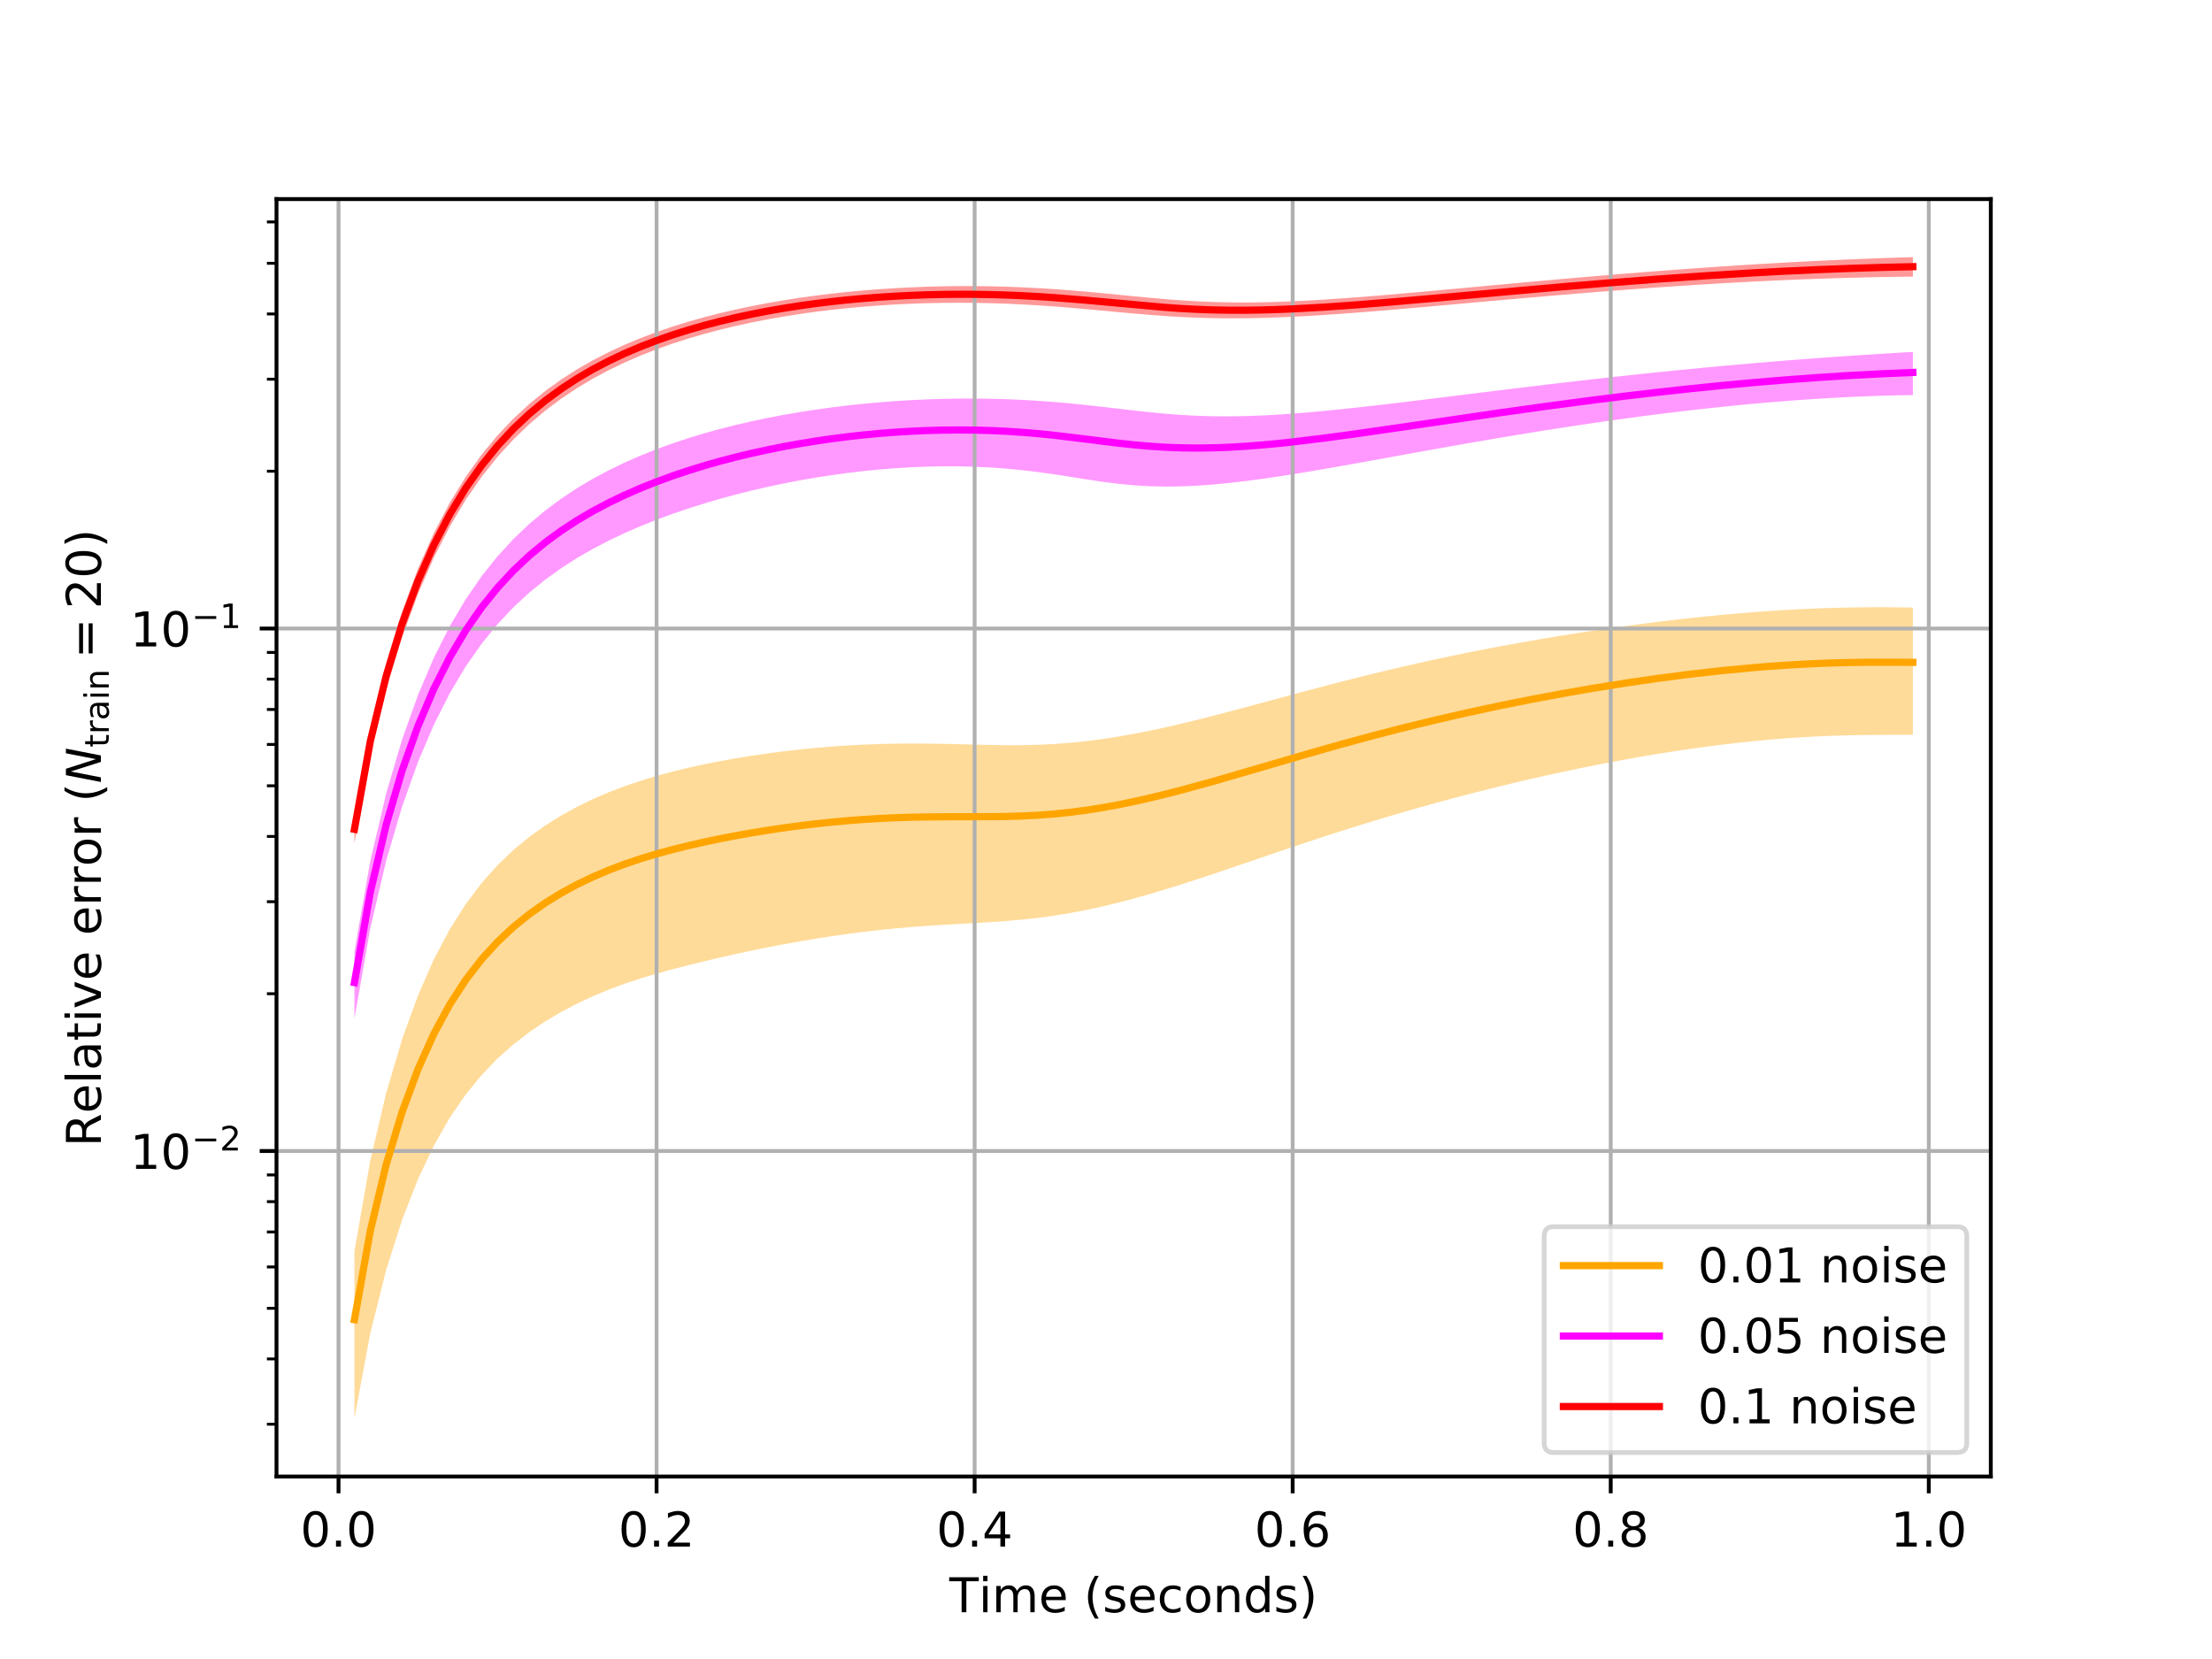 <?xml version="1.0" encoding="utf-8" standalone="no"?>
<!DOCTYPE svg PUBLIC "-//W3C//DTD SVG 1.1//EN"
  "http://www.w3.org/Graphics/SVG/1.1/DTD/svg11.dtd">
<!-- Created with matplotlib (https://matplotlib.org/) -->
<svg height="345.6pt" version="1.1" viewBox="0 0 460.8 345.6" width="460.8pt" xmlns="http://www.w3.org/2000/svg" xmlns:xlink="http://www.w3.org/1999/xlink">
 <defs>
  <style type="text/css">
*{stroke-linecap:butt;stroke-linejoin:round;white-space:pre;}
  </style>
 </defs>
 <g id="figure_1">
  <g id="patch_1">
   <path d="M 0 345.6 
L 460.8 345.6 
L 460.8 0 
L 0 0 
z
" style="fill:#ffffff;"/>
  </g>
  <g id="axes_1">
   <g id="patch_2">
    <path d="M 57.6 307.584 
L 414.72 307.584 
L 414.72 41.472 
L 57.6 41.472 
z
" style="fill:#ffffff;"/>
   </g>
   <g id="PolyCollection_1">
    <path clip-path="url(#p2dcc04b6af)" d="M 73.833 260.637 
L 73.833 295.488 
L 77.146 277.694 
L 80.458 264.518 
L 83.771 254.095 
L 87.084 245.612 
L 90.397 238.622 
L 93.71 232.828 
L 97.022 227.998 
L 100.335 223.942 
L 103.648 220.504 
L 106.961 217.559 
L 110.274 215.006 
L 113.586 212.775 
L 116.899 210.812 
L 120.212 209.074 
L 123.525 207.528 
L 126.838 206.149 
L 130.15 204.918 
L 133.463 203.818 
L 136.776 202.825 
L 140.089 201.914 
L 143.402 201.061 
L 146.714 200.249 
L 150.027 199.472 
L 153.34 198.727 
L 156.653 198.017 
L 159.966 197.342 
L 163.278 196.707 
L 166.591 196.11 
L 169.904 195.552 
L 173.217 195.035 
L 176.53 194.559 
L 179.842 194.13 
L 183.155 193.747 
L 186.468 193.413 
L 189.781 193.125 
L 193.094 192.88 
L 196.406 192.668 
L 199.719 192.478 
L 203.032 192.293 
L 206.345 192.093 
L 209.658 191.857 
L 212.97 191.565 
L 216.283 191.198 
L 219.596 190.747 
L 222.909 190.207 
L 226.222 189.577 
L 229.534 188.86 
L 232.847 188.062 
L 236.16 187.191 
L 239.473 186.257 
L 242.786 185.267 
L 246.098 184.231 
L 249.411 183.16 
L 252.724 182.061 
L 256.037 180.944 
L 259.35 179.816 
L 262.662 178.685 
L 265.975 177.557 
L 269.288 176.438 
L 272.601 175.332 
L 275.914 174.244 
L 279.226 173.176 
L 282.539 172.131 
L 285.852 171.109 
L 289.165 170.112 
L 292.478 169.139 
L 295.79 168.191 
L 299.103 167.268 
L 302.416 166.371 
L 305.729 165.498 
L 309.042 164.65 
L 312.354 163.826 
L 315.667 163.027 
L 318.98 162.254 
L 322.293 161.505 
L 325.606 160.783 
L 328.918 160.087 
L 332.231 159.418 
L 335.544 158.776 
L 338.857 158.162 
L 342.17 157.578 
L 345.482 157.023 
L 348.795 156.499 
L 352.108 156.007 
L 355.421 155.549 
L 358.734 155.126 
L 362.046 154.738 
L 365.359 154.389 
L 368.672 154.08 
L 371.985 153.811 
L 375.298 153.586 
L 378.61 153.405 
L 381.923 153.267 
L 385.236 153.173 
L 388.549 153.115 
L 391.862 153.087 
L 395.174 153.075 
L 398.487 153.062 
L 398.487 126.566 
L 398.487 126.566 
L 395.174 126.516 
L 391.862 126.495 
L 388.549 126.506 
L 385.236 126.552 
L 381.923 126.631 
L 378.61 126.745 
L 375.298 126.891 
L 371.985 127.07 
L 368.672 127.281 
L 365.359 127.521 
L 362.046 127.789 
L 358.734 128.085 
L 355.421 128.408 
L 352.108 128.756 
L 348.795 129.128 
L 345.482 129.524 
L 342.17 129.943 
L 338.857 130.384 
L 335.544 130.846 
L 332.231 131.33 
L 328.918 131.834 
L 325.606 132.359 
L 322.293 132.905 
L 318.98 133.472 
L 315.667 134.06 
L 312.354 134.669 
L 309.042 135.302 
L 305.729 135.957 
L 302.416 136.635 
L 299.103 137.338 
L 295.79 138.065 
L 292.478 138.817 
L 289.165 139.593 
L 285.852 140.392 
L 282.539 141.214 
L 279.226 142.057 
L 275.914 142.918 
L 272.601 143.794 
L 269.288 144.682 
L 265.975 145.577 
L 262.662 146.474 
L 259.35 147.367 
L 256.037 148.249 
L 252.724 149.113 
L 249.411 149.951 
L 246.098 150.755 
L 242.786 151.517 
L 239.473 152.228 
L 236.16 152.88 
L 232.847 153.465 
L 229.534 153.975 
L 226.222 154.402 
L 222.909 154.741 
L 219.596 154.99 
L 216.283 155.149 
L 212.97 155.226 
L 209.658 155.233 
L 206.345 155.189 
L 203.032 155.114 
L 199.719 155.031 
L 196.406 154.957 
L 193.094 154.907 
L 189.781 154.893 
L 186.468 154.921 
L 183.155 154.996 
L 179.842 155.122 
L 176.53 155.298 
L 173.217 155.525 
L 169.904 155.803 
L 166.591 156.131 
L 163.278 156.51 
L 159.966 156.94 
L 156.653 157.423 
L 153.34 157.959 
L 150.027 158.553 
L 146.714 159.21 
L 143.402 159.937 
L 140.089 160.742 
L 136.776 161.64 
L 133.463 162.644 
L 130.15 163.77 
L 126.838 165.033 
L 123.525 166.456 
L 120.212 168.064 
L 116.899 169.886 
L 113.586 171.959 
L 110.274 174.33 
L 106.961 177.062 
L 103.648 180.234 
L 100.335 183.949 
L 97.022 188.338 
L 93.71 193.56 
L 90.397 199.813 
L 87.084 207.344 
L 83.771 216.47 
L 80.458 227.657 
L 77.146 241.742 
L 73.833 260.637 
z
" style="fill:#ffa500;fill-opacity:0.4;"/>
   </g>
   <g id="PolyCollection_2">
    <path clip-path="url(#p2dcc04b6af)" d="M 73.833 198.214 
L 73.833 212.189 
L 77.146 193.351 
L 80.458 179.265 
L 83.771 168 
L 87.084 158.711 
L 90.397 150.939 
L 93.71 144.387 
L 97.022 138.83 
L 100.335 134.089 
L 103.648 130.02 
L 106.961 126.502 
L 110.274 123.437 
L 113.586 120.747 
L 116.899 118.366 
L 120.212 116.243 
L 123.525 114.335 
L 126.838 112.608 
L 130.15 111.035 
L 133.463 109.596 
L 136.776 108.272 
L 140.089 107.051 
L 143.402 105.921 
L 146.714 104.875 
L 150.027 103.904 
L 153.34 103.006 
L 156.653 102.176 
L 159.966 101.411 
L 163.278 100.711 
L 166.591 100.073 
L 169.904 99.497 
L 173.217 98.983 
L 176.53 98.529 
L 179.842 98.138 
L 183.155 97.809 
L 186.468 97.543 
L 189.781 97.342 
L 193.094 97.208 
L 196.406 97.143 
L 199.719 97.15 
L 203.032 97.231 
L 206.345 97.39 
L 209.658 97.628 
L 212.97 97.947 
L 216.283 98.343 
L 219.596 98.807 
L 222.909 99.319 
L 226.222 99.846 
L 229.534 100.344 
L 232.847 100.77 
L 236.16 101.091 
L 239.473 101.29 
L 242.786 101.364 
L 246.098 101.321 
L 249.411 101.173 
L 252.724 100.933 
L 256.037 100.616 
L 259.35 100.233 
L 262.662 99.796 
L 265.975 99.315 
L 269.288 98.8 
L 272.601 98.256 
L 275.914 97.691 
L 279.226 97.111 
L 282.539 96.52 
L 285.852 95.922 
L 289.165 95.321 
L 292.478 94.719 
L 295.79 94.12 
L 299.103 93.524 
L 302.416 92.934 
L 305.729 92.351 
L 309.042 91.777 
L 312.354 91.212 
L 315.667 90.658 
L 318.98 90.116 
L 322.293 89.586 
L 325.606 89.069 
L 328.918 88.565 
L 332.231 88.076 
L 335.544 87.602 
L 338.857 87.143 
L 342.17 86.7 
L 345.482 86.274 
L 348.795 85.865 
L 352.108 85.474 
L 355.421 85.102 
L 358.734 84.749 
L 362.046 84.416 
L 365.359 84.104 
L 368.672 83.813 
L 371.985 83.544 
L 375.298 83.298 
L 378.61 83.076 
L 381.923 82.879 
L 385.236 82.707 
L 388.549 82.562 
L 391.862 82.444 
L 395.174 82.355 
L 398.487 82.296 
L 398.487 73.316 
L 398.487 73.316 
L 395.174 73.505 
L 391.862 73.704 
L 388.549 73.913 
L 385.236 74.132 
L 381.923 74.361 
L 378.61 74.6 
L 375.298 74.848 
L 371.985 75.107 
L 368.672 75.376 
L 365.359 75.654 
L 362.046 75.942 
L 358.734 76.24 
L 355.421 76.548 
L 352.108 76.865 
L 348.795 77.192 
L 345.482 77.528 
L 342.17 77.872 
L 338.857 78.226 
L 335.544 78.587 
L 332.231 78.957 
L 328.918 79.333 
L 325.606 79.717 
L 322.293 80.107 
L 318.98 80.503 
L 315.667 80.904 
L 312.354 81.309 
L 309.042 81.718 
L 305.729 82.128 
L 302.416 82.539 
L 299.103 82.95 
L 295.79 83.358 
L 292.478 83.761 
L 289.165 84.156 
L 285.852 84.541 
L 282.539 84.912 
L 279.226 85.265 
L 275.914 85.596 
L 272.601 85.897 
L 269.288 86.164 
L 265.975 86.389 
L 262.662 86.565 
L 259.35 86.683 
L 256.037 86.736 
L 252.724 86.716 
L 249.411 86.618 
L 246.098 86.44 
L 242.786 86.188 
L 239.473 85.872 
L 236.16 85.51 
L 232.847 85.124 
L 229.534 84.736 
L 226.222 84.368 
L 222.909 84.032 
L 219.596 83.74 
L 216.283 83.496 
L 212.97 83.303 
L 209.658 83.161 
L 206.345 83.069 
L 203.032 83.028 
L 199.719 83.037 
L 196.406 83.095 
L 193.094 83.202 
L 189.781 83.357 
L 186.468 83.561 
L 183.155 83.815 
L 179.842 84.118 
L 176.53 84.471 
L 173.217 84.876 
L 169.904 85.335 
L 166.591 85.848 
L 163.278 86.419 
L 159.966 87.05 
L 156.653 87.745 
L 153.34 88.508 
L 150.027 89.346 
L 146.714 90.264 
L 143.402 91.269 
L 140.089 92.369 
L 136.776 93.575 
L 133.463 94.897 
L 130.15 96.35 
L 126.838 97.952 
L 123.525 99.723 
L 120.212 101.691 
L 116.899 103.887 
L 113.586 106.35 
L 110.274 109.127 
L 106.961 112.28 
L 103.648 115.883 
L 100.335 120.027 
L 97.022 124.828 
L 93.71 130.426 
L 90.397 136.997 
L 87.084 144.763 
L 83.771 154.031 
L 80.458 165.272 
L 77.146 179.35 
L 73.833 198.214 
z
" style="fill:#ff00ff;fill-opacity:0.4;"/>
   </g>
   <g id="PolyCollection_3">
    <path clip-path="url(#p2dcc04b6af)" d="M 73.833 170.03 
L 73.833 175.67 
L 77.146 157.281 
L 80.458 143.619 
L 83.771 132.719 
L 87.084 123.709 
L 90.397 116.119 
L 93.71 109.656 
L 97.022 104.11 
L 100.335 99.322 
L 103.648 95.165 
L 106.961 91.536 
L 110.274 88.353 
L 113.586 85.545 
L 116.899 83.058 
L 120.212 80.845 
L 123.525 78.868 
L 126.838 77.095 
L 130.15 75.501 
L 133.463 74.063 
L 136.776 72.764 
L 140.089 71.588 
L 143.402 70.521 
L 146.714 69.554 
L 150.027 68.677 
L 153.34 67.883 
L 156.653 67.164 
L 159.966 66.516 
L 163.278 65.934 
L 166.591 65.413 
L 169.904 64.951 
L 173.217 64.545 
L 176.53 64.192 
L 179.842 63.89 
L 183.155 63.637 
L 186.468 63.432 
L 189.781 63.274 
L 193.094 63.161 
L 196.406 63.094 
L 199.719 63.072 
L 203.032 63.093 
L 206.345 63.159 
L 209.658 63.268 
L 212.97 63.419 
L 216.283 63.611 
L 219.596 63.84 
L 222.909 64.102 
L 226.222 64.391 
L 229.534 64.697 
L 232.847 65.008 
L 236.16 65.311 
L 239.473 65.592 
L 242.786 65.837 
L 246.098 66.036 
L 249.411 66.182 
L 252.724 66.274 
L 256.037 66.311 
L 259.35 66.296 
L 262.662 66.234 
L 265.975 66.128 
L 269.288 65.984 
L 272.601 65.809 
L 275.914 65.605 
L 279.226 65.379 
L 282.539 65.133 
L 285.852 64.873 
L 289.165 64.601 
L 292.478 64.319 
L 295.79 64.03 
L 299.103 63.737 
L 302.416 63.441 
L 305.729 63.144 
L 309.042 62.847 
L 312.354 62.552 
L 315.667 62.259 
L 318.98 61.97 
L 322.293 61.685 
L 325.606 61.405 
L 328.918 61.13 
L 332.231 60.862 
L 335.544 60.601 
L 338.857 60.348 
L 342.17 60.103 
L 345.482 59.866 
L 348.795 59.638 
L 352.108 59.421 
L 355.421 59.213 
L 358.734 59.016 
L 362.046 58.83 
L 365.359 58.655 
L 368.672 58.493 
L 371.985 58.343 
L 375.298 58.205 
L 378.61 58.081 
L 381.923 57.97 
L 385.236 57.873 
L 388.549 57.79 
L 391.862 57.721 
L 395.174 57.668 
L 398.487 57.629 
L 398.487 53.568 
L 398.487 53.568 
L 395.174 53.668 
L 391.862 53.78 
L 388.549 53.904 
L 385.236 54.039 
L 381.923 54.185 
L 378.61 54.342 
L 375.298 54.51 
L 371.985 54.689 
L 368.672 54.878 
L 365.359 55.076 
L 362.046 55.285 
L 358.734 55.502 
L 355.421 55.729 
L 352.108 55.964 
L 348.795 56.207 
L 345.482 56.458 
L 342.17 56.716 
L 338.857 56.982 
L 335.544 57.254 
L 332.231 57.532 
L 328.918 57.816 
L 325.606 58.105 
L 322.293 58.399 
L 318.98 58.697 
L 315.667 58.999 
L 312.354 59.303 
L 309.042 59.608 
L 305.729 59.915 
L 302.416 60.22 
L 299.103 60.524 
L 295.79 60.823 
L 292.478 61.117 
L 289.165 61.404 
L 285.852 61.679 
L 282.539 61.941 
L 279.226 62.185 
L 275.914 62.407 
L 272.601 62.603 
L 269.288 62.767 
L 265.975 62.894 
L 262.662 62.977 
L 259.35 63.011 
L 256.037 62.989 
L 252.724 62.909 
L 249.411 62.768 
L 246.098 62.57 
L 242.786 62.32 
L 239.473 62.029 
L 236.16 61.712 
L 232.847 61.385 
L 229.534 61.061 
L 226.222 60.755 
L 222.909 60.476 
L 219.596 60.229 
L 216.283 60.02 
L 212.97 59.852 
L 209.658 59.725 
L 206.345 59.64 
L 203.032 59.598 
L 199.719 59.599 
L 196.406 59.642 
L 193.094 59.728 
L 189.781 59.857 
L 186.468 60.029 
L 183.155 60.246 
L 179.842 60.508 
L 176.53 60.816 
L 173.217 61.173 
L 169.904 61.579 
L 166.591 62.038 
L 163.278 62.552 
L 159.966 63.123 
L 156.653 63.757 
L 153.34 64.456 
L 150.027 65.228 
L 146.714 66.077 
L 143.402 67.012 
L 140.089 68.041 
L 136.776 69.175 
L 133.463 70.426 
L 130.15 71.808 
L 126.838 73.34 
L 123.525 75.043 
L 120.212 76.941 
L 116.899 79.065 
L 113.586 81.452 
L 110.274 84.148 
L 106.961 87.208 
L 103.648 90.699 
L 100.335 94.706 
L 97.022 99.334 
L 93.71 104.714 
L 90.397 111.012 
L 87.084 118.445 
L 83.771 127.32 
L 80.458 138.112 
L 77.146 151.695 
L 73.833 170.03 
z
" style="fill:#ff0000;fill-opacity:0.4;"/>
   </g>
   <g id="matplotlib.axis_1">
    <g id="xtick_1">
     <g id="line2d_1">
      <path clip-path="url(#p2dcc04b6af)" d="M 70.52 307.584 
L 70.52 41.472 
" style="fill:none;stroke:#b0b0b0;stroke-linecap:square;stroke-width:0.8;"/>
     </g>
     <g id="line2d_2">
      <defs>
       <path d="M 0 0 
L 0 3.5 
" id="me8bd7dd10d" style="stroke:#000000;stroke-width:0.8;"/>
      </defs>
      <g>
       <use style="stroke:#000000;stroke-width:0.8;" x="70.52" xlink:href="#me8bd7dd10d" y="307.584"/>
      </g>
     </g>
     <g id="text_1">
      <!-- 0.0 -->
      <defs>
       <path d="M 31.781 66.406 
Q 24.172 66.406 20.328 58.906 
Q 16.5 51.422 16.5 36.375 
Q 16.5 21.391 20.328 13.891 
Q 24.172 6.391 31.781 6.391 
Q 39.453 6.391 43.281 13.891 
Q 47.125 21.391 47.125 36.375 
Q 47.125 51.422 43.281 58.906 
Q 39.453 66.406 31.781 66.406 
z
M 31.781 74.219 
Q 44.047 74.219 50.516 64.516 
Q 56.984 54.828 56.984 36.375 
Q 56.984 17.969 50.516 8.266 
Q 44.047 -1.422 31.781 -1.422 
Q 19.531 -1.422 13.062 8.266 
Q 6.594 17.969 6.594 36.375 
Q 6.594 54.828 13.062 64.516 
Q 19.531 74.219 31.781 74.219 
z
" id="DejaVuSans-48"/>
       <path d="M 10.688 12.406 
L 21 12.406 
L 21 0 
L 10.688 0 
z
" id="DejaVuSans-46"/>
      </defs>
      <g transform="translate(62.568 322.182)scale(0.1 -0.1)">
       <use xlink:href="#DejaVuSans-48"/>
       <use x="63.623" xlink:href="#DejaVuSans-46"/>
       <use x="95.41" xlink:href="#DejaVuSans-48"/>
      </g>
     </g>
    </g>
    <g id="xtick_2">
     <g id="line2d_3">
      <path clip-path="url(#p2dcc04b6af)" d="M 136.776 307.584 
L 136.776 41.472 
" style="fill:none;stroke:#b0b0b0;stroke-linecap:square;stroke-width:0.8;"/>
     </g>
     <g id="line2d_4">
      <g>
       <use style="stroke:#000000;stroke-width:0.8;" x="136.776" xlink:href="#me8bd7dd10d" y="307.584"/>
      </g>
     </g>
     <g id="text_2">
      <!-- 0.2 -->
      <defs>
       <path d="M 19.188 8.297 
L 53.609 8.297 
L 53.609 0 
L 7.328 0 
L 7.328 8.297 
Q 12.938 14.109 22.625 23.891 
Q 32.328 33.688 34.812 36.531 
Q 39.547 41.844 41.422 45.531 
Q 43.312 49.219 43.312 52.781 
Q 43.312 58.594 39.234 62.25 
Q 35.156 65.922 28.609 65.922 
Q 23.969 65.922 18.812 64.312 
Q 13.672 62.703 7.812 59.422 
L 7.812 69.391 
Q 13.766 71.781 18.938 73 
Q 24.125 74.219 28.422 74.219 
Q 39.75 74.219 46.484 68.547 
Q 53.219 62.891 53.219 53.422 
Q 53.219 48.922 51.531 44.891 
Q 49.859 40.875 45.406 35.406 
Q 44.188 33.984 37.641 27.219 
Q 31.109 20.453 19.188 8.297 
z
" id="DejaVuSans-50"/>
      </defs>
      <g transform="translate(128.824 322.182)scale(0.1 -0.1)">
       <use xlink:href="#DejaVuSans-48"/>
       <use x="63.623" xlink:href="#DejaVuSans-46"/>
       <use x="95.41" xlink:href="#DejaVuSans-50"/>
      </g>
     </g>
    </g>
    <g id="xtick_3">
     <g id="line2d_5">
      <path clip-path="url(#p2dcc04b6af)" d="M 203.032 307.584 
L 203.032 41.472 
" style="fill:none;stroke:#b0b0b0;stroke-linecap:square;stroke-width:0.8;"/>
     </g>
     <g id="line2d_6">
      <g>
       <use style="stroke:#000000;stroke-width:0.8;" x="203.032" xlink:href="#me8bd7dd10d" y="307.584"/>
      </g>
     </g>
     <g id="text_3">
      <!-- 0.4 -->
      <defs>
       <path d="M 37.797 64.312 
L 12.891 25.391 
L 37.797 25.391 
z
M 35.203 72.906 
L 47.609 72.906 
L 47.609 25.391 
L 58.016 25.391 
L 58.016 17.188 
L 47.609 17.188 
L 47.609 0 
L 37.797 0 
L 37.797 17.188 
L 4.891 17.188 
L 4.891 26.703 
z
" id="DejaVuSans-52"/>
      </defs>
      <g transform="translate(195.08 322.182)scale(0.1 -0.1)">
       <use xlink:href="#DejaVuSans-48"/>
       <use x="63.623" xlink:href="#DejaVuSans-46"/>
       <use x="95.41" xlink:href="#DejaVuSans-52"/>
      </g>
     </g>
    </g>
    <g id="xtick_4">
     <g id="line2d_7">
      <path clip-path="url(#p2dcc04b6af)" d="M 269.288 307.584 
L 269.288 41.472 
" style="fill:none;stroke:#b0b0b0;stroke-linecap:square;stroke-width:0.8;"/>
     </g>
     <g id="line2d_8">
      <g>
       <use style="stroke:#000000;stroke-width:0.8;" x="269.288" xlink:href="#me8bd7dd10d" y="307.584"/>
      </g>
     </g>
     <g id="text_4">
      <!-- 0.6 -->
      <defs>
       <path d="M 33.016 40.375 
Q 26.375 40.375 22.484 35.828 
Q 18.609 31.297 18.609 23.391 
Q 18.609 15.531 22.484 10.953 
Q 26.375 6.391 33.016 6.391 
Q 39.656 6.391 43.531 10.953 
Q 47.406 15.531 47.406 23.391 
Q 47.406 31.297 43.531 35.828 
Q 39.656 40.375 33.016 40.375 
z
M 52.594 71.297 
L 52.594 62.312 
Q 48.875 64.062 45.094 64.984 
Q 41.312 65.922 37.594 65.922 
Q 27.828 65.922 22.672 59.328 
Q 17.531 52.734 16.797 39.406 
Q 19.672 43.656 24.016 45.922 
Q 28.375 48.188 33.594 48.188 
Q 44.578 48.188 50.953 41.516 
Q 57.328 34.859 57.328 23.391 
Q 57.328 12.156 50.688 5.359 
Q 44.047 -1.422 33.016 -1.422 
Q 20.359 -1.422 13.672 8.266 
Q 6.984 17.969 6.984 36.375 
Q 6.984 53.656 15.188 63.938 
Q 23.391 74.219 37.203 74.219 
Q 40.922 74.219 44.703 73.484 
Q 48.484 72.75 52.594 71.297 
z
" id="DejaVuSans-54"/>
      </defs>
      <g transform="translate(261.336 322.182)scale(0.1 -0.1)">
       <use xlink:href="#DejaVuSans-48"/>
       <use x="63.623" xlink:href="#DejaVuSans-46"/>
       <use x="95.41" xlink:href="#DejaVuSans-54"/>
      </g>
     </g>
    </g>
    <g id="xtick_5">
     <g id="line2d_9">
      <path clip-path="url(#p2dcc04b6af)" d="M 335.544 307.584 
L 335.544 41.472 
" style="fill:none;stroke:#b0b0b0;stroke-linecap:square;stroke-width:0.8;"/>
     </g>
     <g id="line2d_10">
      <g>
       <use style="stroke:#000000;stroke-width:0.8;" x="335.544" xlink:href="#me8bd7dd10d" y="307.584"/>
      </g>
     </g>
     <g id="text_5">
      <!-- 0.8 -->
      <defs>
       <path d="M 31.781 34.625 
Q 24.75 34.625 20.719 30.859 
Q 16.703 27.094 16.703 20.516 
Q 16.703 13.922 20.719 10.156 
Q 24.75 6.391 31.781 6.391 
Q 38.812 6.391 42.859 10.172 
Q 46.922 13.969 46.922 20.516 
Q 46.922 27.094 42.891 30.859 
Q 38.875 34.625 31.781 34.625 
z
M 21.922 38.812 
Q 15.578 40.375 12.031 44.719 
Q 8.5 49.078 8.5 55.328 
Q 8.5 64.062 14.719 69.141 
Q 20.953 74.219 31.781 74.219 
Q 42.672 74.219 48.875 69.141 
Q 55.078 64.062 55.078 55.328 
Q 55.078 49.078 51.531 44.719 
Q 48 40.375 41.703 38.812 
Q 48.828 37.156 52.797 32.312 
Q 56.781 27.484 56.781 20.516 
Q 56.781 9.906 50.312 4.234 
Q 43.844 -1.422 31.781 -1.422 
Q 19.734 -1.422 13.25 4.234 
Q 6.781 9.906 6.781 20.516 
Q 6.781 27.484 10.781 32.312 
Q 14.797 37.156 21.922 38.812 
z
M 18.312 54.391 
Q 18.312 48.734 21.844 45.562 
Q 25.391 42.391 31.781 42.391 
Q 38.141 42.391 41.719 45.562 
Q 45.312 48.734 45.312 54.391 
Q 45.312 60.062 41.719 63.234 
Q 38.141 66.406 31.781 66.406 
Q 25.391 66.406 21.844 63.234 
Q 18.312 60.062 18.312 54.391 
z
" id="DejaVuSans-56"/>
      </defs>
      <g transform="translate(327.592 322.182)scale(0.1 -0.1)">
       <use xlink:href="#DejaVuSans-48"/>
       <use x="63.623" xlink:href="#DejaVuSans-46"/>
       <use x="95.41" xlink:href="#DejaVuSans-56"/>
      </g>
     </g>
    </g>
    <g id="xtick_6">
     <g id="line2d_11">
      <path clip-path="url(#p2dcc04b6af)" d="M 401.8 307.584 
L 401.8 41.472 
" style="fill:none;stroke:#b0b0b0;stroke-linecap:square;stroke-width:0.8;"/>
     </g>
     <g id="line2d_12">
      <g>
       <use style="stroke:#000000;stroke-width:0.8;" x="401.8" xlink:href="#me8bd7dd10d" y="307.584"/>
      </g>
     </g>
     <g id="text_6">
      <!-- 1.0 -->
      <defs>
       <path d="M 12.406 8.297 
L 28.516 8.297 
L 28.516 63.922 
L 10.984 60.406 
L 10.984 69.391 
L 28.422 72.906 
L 38.281 72.906 
L 38.281 8.297 
L 54.391 8.297 
L 54.391 0 
L 12.406 0 
z
" id="DejaVuSans-49"/>
      </defs>
      <g transform="translate(393.849 322.182)scale(0.1 -0.1)">
       <use xlink:href="#DejaVuSans-49"/>
       <use x="63.623" xlink:href="#DejaVuSans-46"/>
       <use x="95.41" xlink:href="#DejaVuSans-48"/>
      </g>
     </g>
    </g>
    <g id="text_7">
     <!-- $\mathrm{Time \ (seconds)}$ -->
     <defs>
      <path d="M -0.297 72.906 
L 61.375 72.906 
L 61.375 64.594 
L 35.5 64.594 
L 35.5 0 
L 25.594 0 
L 25.594 64.594 
L -0.297 64.594 
z
" id="DejaVuSans-84"/>
      <path d="M 9.422 54.688 
L 18.406 54.688 
L 18.406 0 
L 9.422 0 
z
M 9.422 75.984 
L 18.406 75.984 
L 18.406 64.594 
L 9.422 64.594 
z
" id="DejaVuSans-105"/>
      <path d="M 52 44.188 
Q 55.375 50.25 60.062 53.125 
Q 64.75 56 71.094 56 
Q 79.641 56 84.281 50.016 
Q 88.922 44.047 88.922 33.016 
L 88.922 0 
L 79.891 0 
L 79.891 32.719 
Q 79.891 40.578 77.094 44.375 
Q 74.312 48.188 68.609 48.188 
Q 61.625 48.188 57.562 43.547 
Q 53.516 38.922 53.516 30.906 
L 53.516 0 
L 44.484 0 
L 44.484 32.719 
Q 44.484 40.625 41.703 44.406 
Q 38.922 48.188 33.109 48.188 
Q 26.219 48.188 22.156 43.531 
Q 18.109 38.875 18.109 30.906 
L 18.109 0 
L 9.078 0 
L 9.078 54.688 
L 18.109 54.688 
L 18.109 46.188 
Q 21.188 51.219 25.484 53.609 
Q 29.781 56 35.688 56 
Q 41.656 56 45.828 52.969 
Q 50 49.953 52 44.188 
z
" id="DejaVuSans-109"/>
      <path d="M 56.203 29.594 
L 56.203 25.203 
L 14.891 25.203 
Q 15.484 15.922 20.484 11.062 
Q 25.484 6.203 34.422 6.203 
Q 39.594 6.203 44.453 7.469 
Q 49.312 8.734 54.109 11.281 
L 54.109 2.781 
Q 49.266 0.734 44.188 -0.344 
Q 39.109 -1.422 33.891 -1.422 
Q 20.797 -1.422 13.156 6.188 
Q 5.516 13.812 5.516 26.812 
Q 5.516 40.234 12.766 48.109 
Q 20.016 56 32.328 56 
Q 43.359 56 49.781 48.891 
Q 56.203 41.797 56.203 29.594 
z
M 47.219 32.234 
Q 47.125 39.594 43.094 43.984 
Q 39.062 48.391 32.422 48.391 
Q 24.906 48.391 20.391 44.141 
Q 15.875 39.891 15.188 32.172 
z
" id="DejaVuSans-101"/>
      <path d="M 31 75.875 
Q 24.469 64.656 21.281 53.656 
Q 18.109 42.672 18.109 31.391 
Q 18.109 20.125 21.312 9.062 
Q 24.516 -2 31 -13.188 
L 23.188 -13.188 
Q 15.875 -1.703 12.234 9.375 
Q 8.594 20.453 8.594 31.391 
Q 8.594 42.281 12.203 53.312 
Q 15.828 64.359 23.188 75.875 
z
" id="DejaVuSans-40"/>
      <path d="M 44.281 53.078 
L 44.281 44.578 
Q 40.484 46.531 36.375 47.5 
Q 32.281 48.484 27.875 48.484 
Q 21.188 48.484 17.844 46.438 
Q 14.5 44.391 14.5 40.281 
Q 14.5 37.156 16.891 35.375 
Q 19.281 33.594 26.516 31.984 
L 29.594 31.297 
Q 39.156 29.25 43.188 25.516 
Q 47.219 21.781 47.219 15.094 
Q 47.219 7.469 41.188 3.016 
Q 35.156 -1.422 24.609 -1.422 
Q 20.219 -1.422 15.453 -0.562 
Q 10.688 0.297 5.422 2 
L 5.422 11.281 
Q 10.406 8.688 15.234 7.391 
Q 20.062 6.109 24.812 6.109 
Q 31.156 6.109 34.562 8.281 
Q 37.984 10.453 37.984 14.406 
Q 37.984 18.062 35.516 20.016 
Q 33.062 21.969 24.703 23.781 
L 21.578 24.516 
Q 13.234 26.266 9.516 29.906 
Q 5.812 33.547 5.812 39.891 
Q 5.812 47.609 11.281 51.797 
Q 16.75 56 26.812 56 
Q 31.781 56 36.172 55.266 
Q 40.578 54.547 44.281 53.078 
z
" id="DejaVuSans-115"/>
      <path d="M 48.781 52.594 
L 48.781 44.188 
Q 44.969 46.297 41.141 47.344 
Q 37.312 48.391 33.406 48.391 
Q 24.656 48.391 19.812 42.844 
Q 14.984 37.312 14.984 27.297 
Q 14.984 17.281 19.812 11.734 
Q 24.656 6.203 33.406 6.203 
Q 37.312 6.203 41.141 7.25 
Q 44.969 8.297 48.781 10.406 
L 48.781 2.094 
Q 45.016 0.344 40.984 -0.531 
Q 36.969 -1.422 32.422 -1.422 
Q 20.062 -1.422 12.781 6.344 
Q 5.516 14.109 5.516 27.297 
Q 5.516 40.672 12.859 48.328 
Q 20.219 56 33.016 56 
Q 37.156 56 41.109 55.141 
Q 45.062 54.297 48.781 52.594 
z
" id="DejaVuSans-99"/>
      <path d="M 30.609 48.391 
Q 23.391 48.391 19.188 42.75 
Q 14.984 37.109 14.984 27.297 
Q 14.984 17.484 19.156 11.844 
Q 23.344 6.203 30.609 6.203 
Q 37.797 6.203 41.984 11.859 
Q 46.188 17.531 46.188 27.297 
Q 46.188 37.016 41.984 42.703 
Q 37.797 48.391 30.609 48.391 
z
M 30.609 56 
Q 42.328 56 49.016 48.375 
Q 55.719 40.766 55.719 27.297 
Q 55.719 13.875 49.016 6.219 
Q 42.328 -1.422 30.609 -1.422 
Q 18.844 -1.422 12.172 6.219 
Q 5.516 13.875 5.516 27.297 
Q 5.516 40.766 12.172 48.375 
Q 18.844 56 30.609 56 
z
" id="DejaVuSans-111"/>
      <path d="M 54.891 33.016 
L 54.891 0 
L 45.906 0 
L 45.906 32.719 
Q 45.906 40.484 42.875 44.328 
Q 39.844 48.188 33.797 48.188 
Q 26.516 48.188 22.312 43.547 
Q 18.109 38.922 18.109 30.906 
L 18.109 0 
L 9.078 0 
L 9.078 54.688 
L 18.109 54.688 
L 18.109 46.188 
Q 21.344 51.125 25.703 53.562 
Q 30.078 56 35.797 56 
Q 45.219 56 50.047 50.172 
Q 54.891 44.344 54.891 33.016 
z
" id="DejaVuSans-110"/>
      <path d="M 45.406 46.391 
L 45.406 75.984 
L 54.391 75.984 
L 54.391 0 
L 45.406 0 
L 45.406 8.203 
Q 42.578 3.328 38.25 0.953 
Q 33.938 -1.422 27.875 -1.422 
Q 17.969 -1.422 11.734 6.484 
Q 5.516 14.406 5.516 27.297 
Q 5.516 40.188 11.734 48.094 
Q 17.969 56 27.875 56 
Q 33.938 56 38.25 53.625 
Q 42.578 51.266 45.406 46.391 
z
M 14.797 27.297 
Q 14.797 17.391 18.875 11.75 
Q 22.953 6.109 30.078 6.109 
Q 37.203 6.109 41.297 11.75 
Q 45.406 17.391 45.406 27.297 
Q 45.406 37.203 41.297 42.844 
Q 37.203 48.484 30.078 48.484 
Q 22.953 48.484 18.875 42.844 
Q 14.797 37.203 14.797 27.297 
z
" id="DejaVuSans-100"/>
      <path d="M 8.016 75.875 
L 15.828 75.875 
Q 23.141 64.359 26.781 53.312 
Q 30.422 42.281 30.422 31.391 
Q 30.422 20.453 26.781 9.375 
Q 23.141 -1.703 15.828 -13.188 
L 8.016 -13.188 
Q 14.5 -2 17.703 9.062 
Q 20.906 20.125 20.906 31.391 
Q 20.906 42.672 17.703 53.656 
Q 14.5 64.656 8.016 75.875 
z
" id="DejaVuSans-41"/>
     </defs>
     <g transform="translate(197.76 335.861)scale(0.1 -0.1)">
      <use transform="translate(0 0.016)" xlink:href="#DejaVuSans-84"/>
      <use transform="translate(61.084 0.016)" xlink:href="#DejaVuSans-105"/>
      <use transform="translate(88.867 0.016)" xlink:href="#DejaVuSans-109"/>
      <use transform="translate(186.279 0.016)" xlink:href="#DejaVuSans-101"/>
      <use transform="translate(280.273 0.016)" xlink:href="#DejaVuSans-40"/>
      <use transform="translate(319.287 0.016)" xlink:href="#DejaVuSans-115"/>
      <use transform="translate(371.386 0.016)" xlink:href="#DejaVuSans-101"/>
      <use transform="translate(432.91 0.016)" xlink:href="#DejaVuSans-99"/>
      <use transform="translate(487.89 0.016)" xlink:href="#DejaVuSans-111"/>
      <use transform="translate(549.072 0.016)" xlink:href="#DejaVuSans-110"/>
      <use transform="translate(612.451 0.016)" xlink:href="#DejaVuSans-100"/>
      <use transform="translate(675.927 0.016)" xlink:href="#DejaVuSans-115"/>
      <use transform="translate(728.027 0.016)" xlink:href="#DejaVuSans-41"/>
     </g>
    </g>
   </g>
   <g id="matplotlib.axis_2">
    <g id="ytick_1">
     <g id="line2d_13">
      <path clip-path="url(#p2dcc04b6af)" d="M 57.6 239.776 
L 414.72 239.776 
" style="fill:none;stroke:#b0b0b0;stroke-linecap:square;stroke-width:0.8;"/>
     </g>
     <g id="line2d_14">
      <defs>
       <path d="M 0 0 
L -3.5 0 
" id="ma4c31fc03c" style="stroke:#000000;stroke-width:0.8;"/>
      </defs>
      <g>
       <use style="stroke:#000000;stroke-width:0.8;" x="57.6" xlink:href="#ma4c31fc03c" y="239.776"/>
      </g>
     </g>
     <g id="text_8">
      <!-- $\mathdefault{10^{-2}}$ -->
      <defs>
       <path d="M 10.594 35.5 
L 73.188 35.5 
L 73.188 27.203 
L 10.594 27.203 
z
" id="DejaVuSans-8722"/>
      </defs>
      <g transform="translate(27.1 243.575)scale(0.1 -0.1)">
       <use transform="translate(0 0.766)" xlink:href="#DejaVuSans-49"/>
       <use transform="translate(63.623 0.766)" xlink:href="#DejaVuSans-48"/>
       <use transform="translate(128.203 39.047)scale(0.7)" xlink:href="#DejaVuSans-8722"/>
       <use transform="translate(186.855 39.047)scale(0.7)" xlink:href="#DejaVuSans-50"/>
      </g>
     </g>
    </g>
    <g id="ytick_2">
     <g id="line2d_15">
      <path clip-path="url(#p2dcc04b6af)" d="M 57.6 130.93 
L 414.72 130.93 
" style="fill:none;stroke:#b0b0b0;stroke-linecap:square;stroke-width:0.8;"/>
     </g>
     <g id="line2d_16">
      <g>
       <use style="stroke:#000000;stroke-width:0.8;" x="57.6" xlink:href="#ma4c31fc03c" y="130.93"/>
      </g>
     </g>
     <g id="text_9">
      <!-- $\mathdefault{10^{-1}}$ -->
      <g transform="translate(27.1 134.729)scale(0.1 -0.1)">
       <use transform="translate(0 0.684)" xlink:href="#DejaVuSans-49"/>
       <use transform="translate(63.623 0.684)" xlink:href="#DejaVuSans-48"/>
       <use transform="translate(128.203 38.966)scale(0.7)" xlink:href="#DejaVuSans-8722"/>
       <use transform="translate(186.855 38.966)scale(0.7)" xlink:href="#DejaVuSans-49"/>
      </g>
     </g>
    </g>
    <g id="ytick_3">
     <g id="line2d_17">
      <defs>
       <path d="M 0 0 
L -2 0 
" id="m8287a0fa58" style="stroke:#000000;stroke-width:0.6;"/>
      </defs>
      <g>
       <use style="stroke:#000000;stroke-width:0.6;" x="57.6" xlink:href="#m8287a0fa58" y="296.69"/>
      </g>
     </g>
    </g>
    <g id="ytick_4">
     <g id="line2d_18">
      <g>
       <use style="stroke:#000000;stroke-width:0.6;" x="57.6" xlink:href="#m8287a0fa58" y="283.091"/>
      </g>
     </g>
    </g>
    <g id="ytick_5">
     <g id="line2d_19">
      <g>
       <use style="stroke:#000000;stroke-width:0.6;" x="57.6" xlink:href="#m8287a0fa58" y="272.542"/>
      </g>
     </g>
    </g>
    <g id="ytick_6">
     <g id="line2d_20">
      <g>
       <use style="stroke:#000000;stroke-width:0.6;" x="57.6" xlink:href="#m8287a0fa58" y="263.924"/>
      </g>
     </g>
    </g>
    <g id="ytick_7">
     <g id="line2d_21">
      <g>
       <use style="stroke:#000000;stroke-width:0.6;" x="57.6" xlink:href="#m8287a0fa58" y="256.637"/>
      </g>
     </g>
    </g>
    <g id="ytick_8">
     <g id="line2d_22">
      <g>
       <use style="stroke:#000000;stroke-width:0.6;" x="57.6" xlink:href="#m8287a0fa58" y="250.325"/>
      </g>
     </g>
    </g>
    <g id="ytick_9">
     <g id="line2d_23">
      <g>
       <use style="stroke:#000000;stroke-width:0.6;" x="57.6" xlink:href="#m8287a0fa58" y="244.757"/>
      </g>
     </g>
    </g>
    <g id="ytick_10">
     <g id="line2d_24">
      <g>
       <use style="stroke:#000000;stroke-width:0.6;" x="57.6" xlink:href="#m8287a0fa58" y="207.01"/>
      </g>
     </g>
    </g>
    <g id="ytick_11">
     <g id="line2d_25">
      <g>
       <use style="stroke:#000000;stroke-width:0.6;" x="57.6" xlink:href="#m8287a0fa58" y="187.843"/>
      </g>
     </g>
    </g>
    <g id="ytick_12">
     <g id="line2d_26">
      <g>
       <use style="stroke:#000000;stroke-width:0.6;" x="57.6" xlink:href="#m8287a0fa58" y="174.244"/>
      </g>
     </g>
    </g>
    <g id="ytick_13">
     <g id="line2d_27">
      <g>
       <use style="stroke:#000000;stroke-width:0.6;" x="57.6" xlink:href="#m8287a0fa58" y="163.696"/>
      </g>
     </g>
    </g>
    <g id="ytick_14">
     <g id="line2d_28">
      <g>
       <use style="stroke:#000000;stroke-width:0.6;" x="57.6" xlink:href="#m8287a0fa58" y="155.077"/>
      </g>
     </g>
    </g>
    <g id="ytick_15">
     <g id="line2d_29">
      <g>
       <use style="stroke:#000000;stroke-width:0.6;" x="57.6" xlink:href="#m8287a0fa58" y="147.79"/>
      </g>
     </g>
    </g>
    <g id="ytick_16">
     <g id="line2d_30">
      <g>
       <use style="stroke:#000000;stroke-width:0.6;" x="57.6" xlink:href="#m8287a0fa58" y="141.478"/>
      </g>
     </g>
    </g>
    <g id="ytick_17">
     <g id="line2d_31">
      <g>
       <use style="stroke:#000000;stroke-width:0.6;" x="57.6" xlink:href="#m8287a0fa58" y="135.91"/>
      </g>
     </g>
    </g>
    <g id="ytick_18">
     <g id="line2d_32">
      <g>
       <use style="stroke:#000000;stroke-width:0.6;" x="57.6" xlink:href="#m8287a0fa58" y="98.164"/>
      </g>
     </g>
    </g>
    <g id="ytick_19">
     <g id="line2d_33">
      <g>
       <use style="stroke:#000000;stroke-width:0.6;" x="57.6" xlink:href="#m8287a0fa58" y="78.997"/>
      </g>
     </g>
    </g>
    <g id="ytick_20">
     <g id="line2d_34">
      <g>
       <use style="stroke:#000000;stroke-width:0.6;" x="57.6" xlink:href="#m8287a0fa58" y="65.398"/>
      </g>
     </g>
    </g>
    <g id="ytick_21">
     <g id="line2d_35">
      <g>
       <use style="stroke:#000000;stroke-width:0.6;" x="57.6" xlink:href="#m8287a0fa58" y="54.849"/>
      </g>
     </g>
    </g>
    <g id="ytick_22">
     <g id="line2d_36">
      <g>
       <use style="stroke:#000000;stroke-width:0.6;" x="57.6" xlink:href="#m8287a0fa58" y="46.231"/>
      </g>
     </g>
    </g>
    <g id="text_10">
     <!-- $\mathrm{Relative \ error}$ ($N_{\mathrm{train}}=20$) -->
     <defs>
      <path d="M 44.391 34.188 
Q 47.562 33.109 50.562 29.594 
Q 53.562 26.078 56.594 19.922 
L 66.609 0 
L 56 0 
L 46.688 18.703 
Q 43.062 26.031 39.672 28.422 
Q 36.281 30.812 30.422 30.812 
L 19.672 30.812 
L 19.672 0 
L 9.812 0 
L 9.812 72.906 
L 32.078 72.906 
Q 44.578 72.906 50.734 67.672 
Q 56.891 62.453 56.891 51.906 
Q 56.891 45.016 53.688 40.469 
Q 50.484 35.938 44.391 34.188 
z
M 19.672 64.797 
L 19.672 38.922 
L 32.078 38.922 
Q 39.203 38.922 42.844 42.219 
Q 46.484 45.516 46.484 51.906 
Q 46.484 58.297 42.844 61.547 
Q 39.203 64.797 32.078 64.797 
z
" id="DejaVuSans-82"/>
      <path d="M 9.422 75.984 
L 18.406 75.984 
L 18.406 0 
L 9.422 0 
z
" id="DejaVuSans-108"/>
      <path d="M 34.281 27.484 
Q 23.391 27.484 19.188 25 
Q 14.984 22.516 14.984 16.5 
Q 14.984 11.719 18.141 8.906 
Q 21.297 6.109 26.703 6.109 
Q 34.188 6.109 38.703 11.406 
Q 43.219 16.703 43.219 25.484 
L 43.219 27.484 
z
M 52.203 31.203 
L 52.203 0 
L 43.219 0 
L 43.219 8.297 
Q 40.141 3.328 35.547 0.953 
Q 30.953 -1.422 24.312 -1.422 
Q 15.922 -1.422 10.953 3.297 
Q 6 8.016 6 15.922 
Q 6 25.141 12.172 29.828 
Q 18.359 34.516 30.609 34.516 
L 43.219 34.516 
L 43.219 35.406 
Q 43.219 41.609 39.141 45 
Q 35.062 48.391 27.688 48.391 
Q 23 48.391 18.547 47.266 
Q 14.109 46.141 10.016 43.891 
L 10.016 52.203 
Q 14.938 54.109 19.578 55.047 
Q 24.219 56 28.609 56 
Q 40.484 56 46.344 49.844 
Q 52.203 43.703 52.203 31.203 
z
" id="DejaVuSans-97"/>
      <path d="M 18.312 70.219 
L 18.312 54.688 
L 36.812 54.688 
L 36.812 47.703 
L 18.312 47.703 
L 18.312 18.016 
Q 18.312 11.328 20.141 9.422 
Q 21.969 7.516 27.594 7.516 
L 36.812 7.516 
L 36.812 0 
L 27.594 0 
Q 17.188 0 13.234 3.875 
Q 9.281 7.766 9.281 18.016 
L 9.281 47.703 
L 2.688 47.703 
L 2.688 54.688 
L 9.281 54.688 
L 9.281 70.219 
z
" id="DejaVuSans-116"/>
      <path d="M 2.984 54.688 
L 12.5 54.688 
L 29.594 8.797 
L 46.688 54.688 
L 56.203 54.688 
L 35.688 0 
L 23.484 0 
z
" id="DejaVuSans-118"/>
      <path d="M 41.109 46.297 
Q 39.594 47.172 37.812 47.578 
Q 36.031 48 33.891 48 
Q 26.266 48 22.188 43.047 
Q 18.109 38.094 18.109 28.812 
L 18.109 0 
L 9.078 0 
L 9.078 54.688 
L 18.109 54.688 
L 18.109 46.188 
Q 20.953 51.172 25.484 53.578 
Q 30.031 56 36.531 56 
Q 37.453 56 38.578 55.875 
Q 39.703 55.766 41.062 55.516 
z
" id="DejaVuSans-114"/>
      <path id="DejaVuSans-32"/>
      <path d="M 16.891 72.906 
L 30.172 72.906 
L 50.297 10.406 
L 62.5 72.906 
L 72.125 72.906 
L 57.906 0 
L 44.578 0 
L 24.516 62.891 
L 12.312 0 
L 2.688 0 
z
" id="DejaVuSans-Oblique-78"/>
      <path d="M 10.594 45.406 
L 73.188 45.406 
L 73.188 37.203 
L 10.594 37.203 
z
M 10.594 25.484 
L 73.188 25.484 
L 73.188 17.188 
L 10.594 17.188 
z
" id="DejaVuSans-61"/>
     </defs>
     <g transform="translate(21.02 238.878)rotate(-90)scale(0.1 -0.1)">
      <use transform="translate(0 0.016)" xlink:href="#DejaVuSans-82"/>
      <use transform="translate(69.482 0.016)" xlink:href="#DejaVuSans-101"/>
      <use transform="translate(131.006 0.016)" xlink:href="#DejaVuSans-108"/>
      <use transform="translate(158.789 0.016)" xlink:href="#DejaVuSans-97"/>
      <use transform="translate(220.068 0.016)" xlink:href="#DejaVuSans-116"/>
      <use transform="translate(259.277 0.016)" xlink:href="#DejaVuSans-105"/>
      <use transform="translate(287.061 0.016)" xlink:href="#DejaVuSans-118"/>
      <use transform="translate(346.24 0.016)" xlink:href="#DejaVuSans-101"/>
      <use transform="translate(440.234 0.016)" xlink:href="#DejaVuSans-101"/>
      <use transform="translate(501.757 0.016)" xlink:href="#DejaVuSans-114"/>
      <use transform="translate(542.871 0.016)" xlink:href="#DejaVuSans-114"/>
      <use transform="translate(583.984 0.016)" xlink:href="#DejaVuSans-111"/>
      <use transform="translate(645.166 0.016)" xlink:href="#DejaVuSans-114"/>
      <use transform="translate(686.279 0.016)" xlink:href="#DejaVuSans-32"/>
      <use transform="translate(718.066 0.016)" xlink:href="#DejaVuSans-40"/>
      <use transform="translate(757.08 0.016)" xlink:href="#DejaVuSans-Oblique-78"/>
      <use transform="translate(831.884 -16.391)scale(0.7)" xlink:href="#DejaVuSans-116"/>
      <use transform="translate(859.331 -16.391)scale(0.7)" xlink:href="#DejaVuSans-114"/>
      <use transform="translate(888.11 -16.391)scale(0.7)" xlink:href="#DejaVuSans-97"/>
      <use transform="translate(931.006 -16.391)scale(0.7)" xlink:href="#DejaVuSans-105"/>
      <use transform="translate(950.454 -16.391)scale(0.7)" xlink:href="#DejaVuSans-110"/>
      <use transform="translate(1017.036 0.016)" xlink:href="#DejaVuSans-61"/>
      <use transform="translate(1120.307 0.016)" xlink:href="#DejaVuSans-50"/>
      <use transform="translate(1183.93 0.016)" xlink:href="#DejaVuSans-48"/>
      <use transform="translate(1247.553 0.016)" xlink:href="#DejaVuSans-41"/>
     </g>
    </g>
   </g>
   <g id="line2d_37">
    <path clip-path="url(#p2dcc04b6af)" d="M 73.833 274.921 
L 77.146 256.38 
L 80.458 242.582 
L 83.771 231.634 
L 87.084 222.707 
L 90.397 215.342 
L 93.71 209.228 
L 97.022 204.125 
L 100.335 199.836 
L 103.648 196.204 
L 106.961 193.1 
L 110.274 190.422 
L 113.586 188.092 
L 116.899 186.052 
L 120.212 184.254 
L 123.525 182.665 
L 126.838 181.255 
L 130.15 180.001 
L 133.463 178.883 
L 136.776 177.882 
L 140.089 176.98 
L 143.402 176.161 
L 146.714 175.409 
L 150.027 174.717 
L 153.34 174.078 
L 156.653 173.49 
L 159.966 172.95 
L 163.278 172.459 
L 166.591 172.014 
L 169.904 171.617 
L 173.217 171.267 
L 176.53 170.965 
L 179.842 170.711 
L 183.155 170.507 
L 186.468 170.352 
L 189.781 170.245 
L 193.094 170.179 
L 199.719 170.139 
L 206.345 170.127 
L 209.658 170.083 
L 212.97 169.986 
L 216.283 169.818 
L 219.596 169.565 
L 222.909 169.223 
L 226.222 168.79 
L 229.534 168.27 
L 232.847 167.667 
L 236.16 166.989 
L 239.473 166.244 
L 242.786 165.442 
L 246.098 164.59 
L 252.724 162.773 
L 262.662 159.887 
L 272.601 156.98 
L 279.226 155.101 
L 285.852 153.298 
L 292.478 151.587 
L 299.103 149.973 
L 305.729 148.456 
L 312.354 147.035 
L 318.98 145.705 
L 325.606 144.466 
L 332.231 143.318 
L 338.857 142.261 
L 345.482 141.301 
L 352.108 140.444 
L 358.734 139.698 
L 365.359 139.071 
L 368.672 138.806 
L 371.985 138.575 
L 375.298 138.379 
L 378.61 138.22 
L 381.923 138.097 
L 385.236 138.012 
L 388.549 137.963 
L 395.174 137.954 
L 398.487 137.982 
" style="fill:none;stroke:#ffa500;stroke-linecap:square;stroke-width:1.5;"/>
   </g>
   <g id="line2d_38">
    <path clip-path="url(#p2dcc04b6af)" d="M 73.833 204.687 
L 77.146 185.834 
L 80.458 171.753 
L 83.771 160.501 
L 87.084 151.225 
L 90.397 143.456 
L 93.71 136.893 
L 97.022 131.312 
L 100.335 126.537 
L 103.648 122.425 
L 106.961 118.858 
L 110.274 115.743 
L 113.586 113.002 
L 116.899 110.574 
L 120.212 108.409 
L 123.525 106.467 
L 126.838 104.714 
L 130.15 103.125 
L 133.463 101.677 
L 136.776 100.355 
L 140.089 99.142 
L 143.402 98.03 
L 146.714 97.007 
L 150.027 96.067 
L 153.34 95.204 
L 156.653 94.412 
L 159.966 93.687 
L 163.278 93.027 
L 166.591 92.427 
L 169.904 91.887 
L 173.217 91.405 
L 176.53 90.98 
L 179.842 90.61 
L 183.155 90.296 
L 186.468 90.037 
L 189.781 89.834 
L 193.094 89.688 
L 196.406 89.599 
L 199.719 89.569 
L 203.032 89.598 
L 206.345 89.689 
L 209.658 89.843 
L 212.97 90.06 
L 216.283 90.339 
L 219.596 90.676 
L 226.222 91.476 
L 232.847 92.303 
L 236.16 92.662 
L 239.473 92.955 
L 242.786 93.17 
L 246.098 93.297 
L 249.411 93.337 
L 252.724 93.292 
L 256.037 93.168 
L 259.35 92.974 
L 262.662 92.719 
L 265.975 92.412 
L 269.288 92.061 
L 275.914 91.258 
L 282.539 90.361 
L 292.478 88.923 
L 312.354 86.002 
L 322.293 84.609 
L 332.231 83.297 
L 338.857 82.474 
L 345.482 81.699 
L 352.108 80.974 
L 358.734 80.304 
L 365.359 79.69 
L 371.985 79.138 
L 378.61 78.648 
L 385.236 78.225 
L 391.862 77.873 
L 398.487 77.593 
" style="fill:none;stroke:#ff00ff;stroke-linecap:square;stroke-width:1.5;"/>
   </g>
   <g id="line2d_39">
    <path clip-path="url(#p2dcc04b6af)" d="M 73.833 172.766 
L 77.146 154.405 
L 80.458 140.785 
L 83.771 129.942 
L 87.084 121.004 
L 90.397 113.496 
L 93.71 107.12 
L 97.022 101.662 
L 100.335 96.958 
L 103.648 92.879 
L 106.961 89.323 
L 110.274 86.204 
L 113.586 83.455 
L 116.899 81.019 
L 120.212 78.852 
L 123.525 76.917 
L 126.838 75.18 
L 130.15 73.619 
L 133.463 72.209 
L 136.776 70.935 
L 140.089 69.781 
L 143.402 68.734 
L 146.714 67.784 
L 150.027 66.921 
L 153.34 66.139 
L 156.653 65.43 
L 159.966 64.789 
L 163.278 64.212 
L 166.591 63.695 
L 169.904 63.235 
L 173.217 62.829 
L 176.53 62.474 
L 179.842 62.169 
L 183.155 61.911 
L 186.468 61.7 
L 189.781 61.534 
L 193.094 61.413 
L 196.406 61.336 
L 199.719 61.303 
L 203.032 61.313 
L 206.345 61.367 
L 209.658 61.463 
L 212.97 61.602 
L 216.283 61.781 
L 219.596 62 
L 226.222 62.538 
L 242.786 64.045 
L 246.098 64.271 
L 249.411 64.445 
L 252.724 64.562 
L 256.037 64.621 
L 259.35 64.625 
L 262.662 64.577 
L 265.975 64.483 
L 269.288 64.349 
L 275.914 63.979 
L 282.539 63.51 
L 289.165 62.975 
L 299.103 62.103 
L 325.606 59.726 
L 335.544 58.898 
L 345.482 58.131 
L 355.421 57.439 
L 365.359 56.832 
L 371.985 56.48 
L 378.61 56.175 
L 385.236 55.917 
L 391.862 55.71 
L 398.487 55.555 
" style="fill:none;stroke:#ff0000;stroke-linecap:square;stroke-width:1.5;"/>
   </g>
   <g id="patch_3">
    <path d="M 57.6 307.584 
L 57.6 41.472 
" style="fill:none;stroke:#000000;stroke-linecap:square;stroke-linejoin:miter;stroke-width:0.8;"/>
   </g>
   <g id="patch_4">
    <path d="M 414.72 307.584 
L 414.72 41.472 
" style="fill:none;stroke:#000000;stroke-linecap:square;stroke-linejoin:miter;stroke-width:0.8;"/>
   </g>
   <g id="patch_5">
    <path d="M 57.6 307.584 
L 414.72 307.584 
" style="fill:none;stroke:#000000;stroke-linecap:square;stroke-linejoin:miter;stroke-width:0.8;"/>
   </g>
   <g id="patch_6">
    <path d="M 57.6 41.472 
L 414.72 41.472 
" style="fill:none;stroke:#000000;stroke-linecap:square;stroke-linejoin:miter;stroke-width:0.8;"/>
   </g>
   <g id="legend_1">
    <g id="patch_7">
     <path d="M 323.679 302.584 
L 407.72 302.584 
Q 409.72 302.584 409.72 300.584 
L 409.72 257.55 
Q 409.72 255.55 407.72 255.55 
L 323.679 255.55 
Q 321.679 255.55 321.679 257.55 
L 321.679 300.584 
Q 321.679 302.584 323.679 302.584 
z
" style="fill:#ffffff;opacity:0.8;stroke:#cccccc;stroke-linejoin:miter;"/>
    </g>
    <g id="line2d_40">
     <path d="M 325.679 263.648 
L 345.679 263.648 
" style="fill:none;stroke:#ffa500;stroke-linecap:square;stroke-width:1.5;"/>
    </g>
    <g id="line2d_41"/>
    <g id="text_11">
     <!-- 0.01 noise -->
     <g transform="translate(353.679 267.148)scale(0.1 -0.1)">
      <use xlink:href="#DejaVuSans-48"/>
      <use x="63.623" xlink:href="#DejaVuSans-46"/>
      <use x="95.41" xlink:href="#DejaVuSans-48"/>
      <use x="159.033" xlink:href="#DejaVuSans-49"/>
      <use x="222.656" xlink:href="#DejaVuSans-32"/>
      <use x="254.443" xlink:href="#DejaVuSans-110"/>
      <use x="317.822" xlink:href="#DejaVuSans-111"/>
      <use x="379.004" xlink:href="#DejaVuSans-105"/>
      <use x="406.787" xlink:href="#DejaVuSans-115"/>
      <use x="458.887" xlink:href="#DejaVuSans-101"/>
     </g>
    </g>
    <g id="line2d_42">
     <path d="M 325.679 278.326 
L 345.679 278.326 
" style="fill:none;stroke:#ff00ff;stroke-linecap:square;stroke-width:1.5;"/>
    </g>
    <g id="line2d_43"/>
    <g id="text_12">
     <!-- 0.05 noise -->
     <defs>
      <path d="M 10.797 72.906 
L 49.516 72.906 
L 49.516 64.594 
L 19.828 64.594 
L 19.828 46.734 
Q 21.969 47.469 24.109 47.828 
Q 26.266 48.188 28.422 48.188 
Q 40.625 48.188 47.75 41.5 
Q 54.891 34.812 54.891 23.391 
Q 54.891 11.625 47.562 5.094 
Q 40.234 -1.422 26.906 -1.422 
Q 22.312 -1.422 17.547 -0.641 
Q 12.797 0.141 7.719 1.703 
L 7.719 11.625 
Q 12.109 9.234 16.797 8.062 
Q 21.484 6.891 26.703 6.891 
Q 35.156 6.891 40.078 11.328 
Q 45.016 15.766 45.016 23.391 
Q 45.016 31 40.078 35.438 
Q 35.156 39.891 26.703 39.891 
Q 22.75 39.891 18.812 39.016 
Q 14.891 38.141 10.797 36.281 
z
" id="DejaVuSans-53"/>
     </defs>
     <g transform="translate(353.679 281.826)scale(0.1 -0.1)">
      <use xlink:href="#DejaVuSans-48"/>
      <use x="63.623" xlink:href="#DejaVuSans-46"/>
      <use x="95.41" xlink:href="#DejaVuSans-48"/>
      <use x="159.033" xlink:href="#DejaVuSans-53"/>
      <use x="222.656" xlink:href="#DejaVuSans-32"/>
      <use x="254.443" xlink:href="#DejaVuSans-110"/>
      <use x="317.822" xlink:href="#DejaVuSans-111"/>
      <use x="379.004" xlink:href="#DejaVuSans-105"/>
      <use x="406.787" xlink:href="#DejaVuSans-115"/>
      <use x="458.887" xlink:href="#DejaVuSans-101"/>
     </g>
    </g>
    <g id="line2d_44">
     <path d="M 325.679 293.004 
L 345.679 293.004 
" style="fill:none;stroke:#ff0000;stroke-linecap:square;stroke-width:1.5;"/>
    </g>
    <g id="line2d_45"/>
    <g id="text_13">
     <!-- 0.1 noise -->
     <g transform="translate(353.679 296.504)scale(0.1 -0.1)">
      <use xlink:href="#DejaVuSans-48"/>
      <use x="63.623" xlink:href="#DejaVuSans-46"/>
      <use x="95.41" xlink:href="#DejaVuSans-49"/>
      <use x="159.033" xlink:href="#DejaVuSans-32"/>
      <use x="190.82" xlink:href="#DejaVuSans-110"/>
      <use x="254.199" xlink:href="#DejaVuSans-111"/>
      <use x="315.381" xlink:href="#DejaVuSans-105"/>
      <use x="343.164" xlink:href="#DejaVuSans-115"/>
      <use x="395.264" xlink:href="#DejaVuSans-101"/>
     </g>
    </g>
   </g>
  </g>
 </g>
 <defs>
  <clipPath id="p2dcc04b6af">
   <rect height="266.112" width="357.12" x="57.6" y="41.472"/>
  </clipPath>
 </defs>
</svg>
